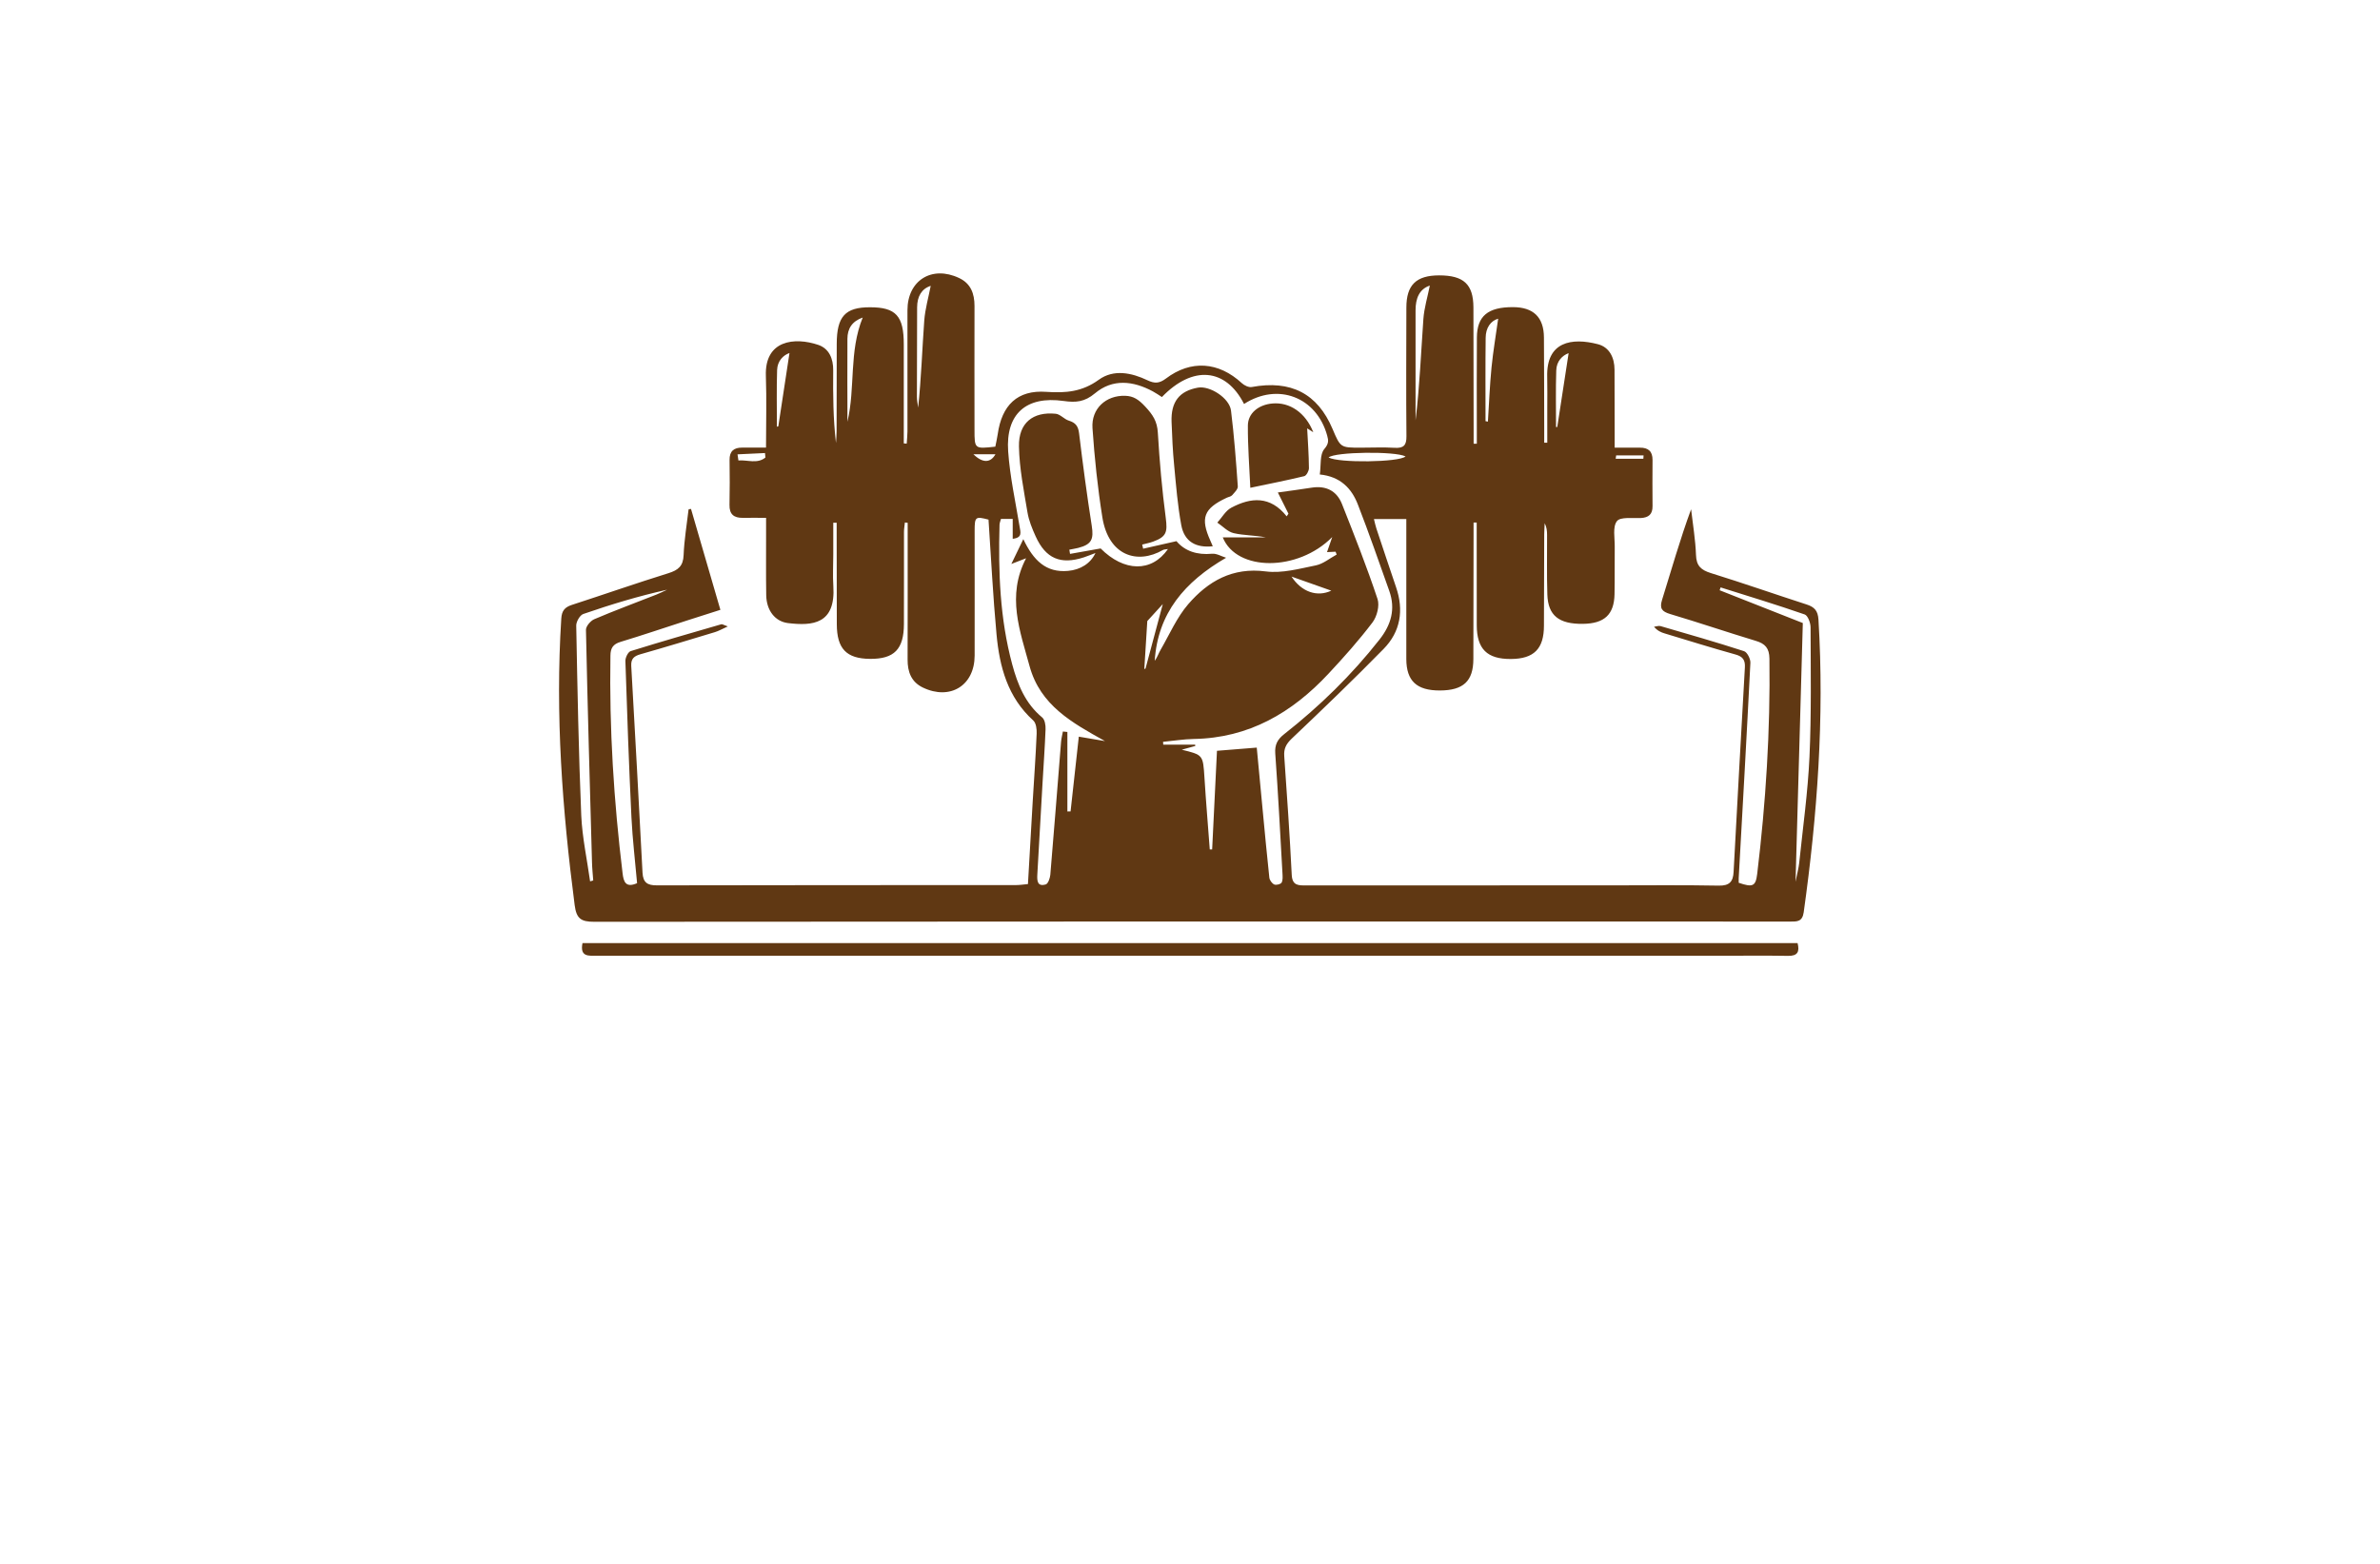 <?xml version="1.0" encoding="utf-8"?>
<!-- Generator: Adobe Illustrator 27.8.1, SVG Export Plug-In . SVG Version: 6.00 Build 0)  -->
<svg version="1.1" xmlns="http://www.w3.org/2000/svg" xmlns:xlink="http://www.w3.org/1999/xlink" x="0px" y="0px"
	 viewBox="0 0 350 230" style="enable-background:new 0 0 350 230;" xml:space="preserve">
<style type="text/css">
	.st0{fill:#0071BC;}
	.st1{fill:#F3FFFF;}
	.st2{fill:#FFEDC5;}
	.st3{fill:#F9F8D2;}
	.st4{fill:#D2FCE5;}
	.st5{fill:#FCEE21;}
	.st6{fill:#D9FCFC;}
	.st7{fill:#D6FCDE;}
	.st8{fill:#005652;}
	.st9{fill:#F6FFE3;}
	.st10{fill:#D9F4F3;}
	.st11{fill:#FFE7D2;}
	.st12{fill:#E1FEFF;}
	.st13{fill:#000037;}
	.st14{fill:#F9F6DC;}
	.st15{fill:#BFF6F7;}
	.st16{fill:#FFFFD9;}
	.st17{fill:#F5FFE6;}
	.st18{fill:#493117;}
	.st19{fill:#FFFDE6;}
	.st20{fill:#FFFCE3;}
	.st21{fill:#FF9D00;}
	.st22{fill:url(#SVGID_1_);}
	.st23{opacity:0.22;fill:url(#SVGID_00000018226616771111883620000002294380124279813038_);}
	.st24{fill:#FFC200;}
	.st25{fill:#778718;}
	.st26{fill:#E0B017;}
	.st27{fill:#664407;}
	.st28{fill:#9E690A;}
	.st29{fill:#7F1105;}
	.st30{fill:#191933;}
	.st31{fill:#FCEBD4;}
	.st32{fill:#E3DFD6;}
	.st33{fill:#FFB000;}
	.st34{fill:#AA210E;}
	.st35{fill:#FFF0A6;}
	.st36{fill:#FFDA00;}
	.st37{fill:#F4F4F4;}
	.st38{fill:#DC5C28;}
	.st39{fill:#FF8440;}
	.st40{fill:#C45224;}
	.st41{fill:#2C4369;}
	.st42{fill:#2A72DB;}
	.st43{fill:#C65500;}
	.st44{fill:#C15746;}
	.st45{fill:#FF8C00;}
	.st46{fill:#FFEA2C;}
	.st47{fill:#F7FF57;}
	.st48{fill:#FFFFFF;}
	.st49{fill:#D64949;}
	.st50{fill:#353535;}
	.st51{fill:#FFC783;}
	.st52{fill:#3F7F91;}
	.st53{fill:#25BDE5;}
	.st54{fill:#8CDD00;}
	.st55{fill:#D1FF88;}
	.st56{fill:#333333;}
	.st57{fill:#FF9000;}
	.st58{fill:#A1A813;}
	.st59{fill:#B3C40E;}
	.st60{fill:#CACE72;}
	.st61{fill:url(#SVGID_00000055670436274217563530000015108943530276252087_);}
	.st62{fill:#93E800;}
	.st63{fill:#3CB7D3;}
	.st64{fill:#FF7631;}
	.st65{fill:#E6873C;}
	.st66{fill:#30657F;}
	.st67{fill:#FF7A40;}
	.st68{fill:#FFAD4A;}
	.st69{fill:#BC8E3B;}
	.st70{fill:#E2E2E2;}
	.st71{fill:#F2B844;}
	.st72{fill:#AF3838;}
	.st73{fill:#17B5C1;}
	.st74{fill:#A88643;}
	.st75{fill-rule:evenodd;clip-rule:evenodd;fill:#DD7928;}
	.st76{fill:#E6E7E8;stroke:#CFCFCF;stroke-width:0.106;}
	.st77{fill-rule:evenodd;clip-rule:evenodd;fill:#204F7A;}
	.st78{fill-rule:evenodd;clip-rule:evenodd;fill:#50A4FF;}
	.st79{fill:#002649;}
	.st80{fill:#00134F;}
	.st81{fill:#665200;}
	.st82{fill:#002349;}
	.st83{fill:#FF914D;}
	.st84{fill:#AC1929;}
	.st85{fill:#004AAD;}
	.st86{fill:#BE1C2D;}
	.st87{fill:#242424;}
	.st88{fill:#F1A75A;}
	.st89{fill-rule:evenodd;clip-rule:evenodd;}
	.st90{fill-rule:evenodd;clip-rule:evenodd;fill:#007177;}
	.st91{fill-rule:evenodd;clip-rule:evenodd;fill:#242424;}
	.st92{fill:#F9951C;}
	.st93{fill:#84123B;}
	.st94{fill:#FFB908;}
	.st95{fill:#393536;}
	.st96{fill:#093F00;}
	.st97{fill:#333300;}
	.st98{fill:#C8D7FF;}
	.st99{fill:#426BD1;}
	.st100{fill:#0036D2;}
	.st101{fill:url(#SVGID_00000010272482355811448030000015454886502206345147_);}
	.st102{fill:url(#SVGID_00000171699497088662497750000006195500133062236599_);}
	.st103{fill:#72C000;}
	.st104{fill:#FFEBD7;}
	.st105{fill:#FF7F00;}
	.st106{fill:#121212;}
	.st107{fill:url(#CUSTOM-group_00000153670619822523787190000011221665066428389549_);}
	.st108{fill:url(#CUSTOM-group_00000173137352207230814410000000788850172115348873_);}
	.st109{fill:#D9E021;}
	.st110{fill:#F9BF28;}
	.st111{fill:#2F5469;}
	.st112{fill:#0F263E;}
	.st113{fill:#FEFEFE;}
	.st114{fill:url(#SVGID_00000030478102763392184190000007420240075701513114_);}
	.st115{fill:url(#SVGID_00000109720884115246586320000002063161354282402192_);}
	.st116{fill:url(#SVGID_00000109005590662941580470000006748308957916823174_);}
	.st117{fill:#603813;}
	.st118{fill:#1B1464;}
	.st119{fill:#20515D;}
	.st120{fill:#005DE5;}
	.st121{fill:#D9F1F4;}
	.st122{fill:url(#SVGID_00000051374351841680833530000008324427123846682794_);}
	.st123{fill:#F5F5F5;stroke:#F5F5F5;stroke-miterlimit:10;}
	.st124{fill:#000003;stroke:#F5F5F5;stroke-width:2;stroke-linecap:round;stroke-linejoin:round;stroke-miterlimit:10;}
	.st125{fill:none;stroke:#F5F5F5;stroke-linecap:round;stroke-linejoin:round;stroke-miterlimit:10;}
	.st126{fill:#72C000;stroke:#72C000;stroke-width:0.5;stroke-linecap:round;stroke-linejoin:round;stroke-miterlimit:10;}
	.st127{fill:#72C000;stroke:#72C000;stroke-linecap:round;stroke-linejoin:round;stroke-miterlimit:10;}
	.st128{fill:#000003;stroke:#72C000;stroke-linecap:round;stroke-linejoin:round;stroke-miterlimit:10;}
	.st129{fill:#72C000;stroke:#72C000;stroke-width:0.25;stroke-miterlimit:10;}
	.st130{fill:#F5B507;}
	.st131{fill:#E39514;}
	.st132{fill:#023A4C;}
	.st133{fill:#4F0000;}
	.st134{fill:url(#SVGID_00000072267603922101077490000010211322365007988099_);}
	.st135{fill:url(#SVGID_00000150810547439957946820000016190960289905472652_);}
	.st136{fill-rule:evenodd;clip-rule:evenodd;fill:#FFCA01;}
	.st137{opacity:0.1;}
	.st138{opacity:0.3;}
	.st139{fill:url(#SVGID_00000120533821697622223830000009376041140263671184_);}
	.st140{fill:none;stroke:#000000;stroke-miterlimit:10;}
	.st141{fill:url(#SVGID_00000062183230323226860960000017680716264182523566_);}
	.st142{fill:url(#SVGID_00000102538671720373216810000005849707188196312248_);}
	.st143{fill:#39B54A;}
	.st144{fill:#1B5AA8;}
	.st145{fill:#123958;}
	.st146{fill:#91CC00;}
</style>
<g id="Layer_1">
</g>
<g id="Layer_12">
</g>
<g id="Layer_13">
</g>
<g id="Layer_14">
</g>
<g id="Layer_15">
</g>
<g id="Layer_11">
</g>
<g id="Layer_8">
</g>
<g id="Layer_10">
</g>
<g id="Layer_9">
</g>
<g id="Layer_2">
</g>
<g id="Layer_3">
</g>
<g id="Layer_4">
</g>
<g id="Layer_5">
</g>
<g id="Layer_6">
</g>
<g id="Layer_7">
	<path class="st117" d="M101.62,74.85c1.42,4.88,2.84,9.76,4.32,14.84c-1.77,0.57-3.39,1.08-5.01,1.6
		c-3.22,1.04-6.43,2.13-9.67,3.11c-1.12,0.34-1.48,0.92-1.49,2.04c-0.18,10.72,0.5,21.39,1.79,32.02c0.14,1.17,0.43,2.18,2.13,1.43
		c-0.28-3.21-0.67-6.43-0.83-9.67c-0.37-7.66-0.64-15.32-0.89-22.99c-0.02-0.5,0.39-1.35,0.78-1.47c4.42-1.38,8.88-2.66,13.33-3.95
		c0.13-0.04,0.31,0.1,0.95,0.32c-0.86,0.39-1.36,0.68-1.9,0.84c-3.64,1.1-7.28,2.21-10.94,3.25c-0.95,0.27-1.41,0.66-1.36,1.7
		c0.57,10.14,1.14,20.29,1.66,30.43c0.08,1.45,0.71,1.87,2.12,1.86c17.6-0.04,35.2-0.03,52.8-0.04c0.52,0,1.05-0.08,1.76-0.15
		c0.24-4.11,0.46-8.13,0.7-12.16c0.2-3.32,0.44-6.64,0.58-9.97c0.03-0.65-0.08-1.55-0.5-1.93c-3.76-3.4-4.96-7.9-5.4-12.64
		c-0.52-5.61-0.8-11.25-1.18-16.9c-1.92-0.5-2.04-0.43-2.04,1.63c-0.01,6.12,0.02,12.25,0,18.37c-0.01,4.4-3.6,6.62-7.61,4.7
		c-1.71-0.82-2.26-2.31-2.25-4.12c0.02-6.06,0.01-12.13,0.01-18.19c0-0.64,0-1.28,0-1.92c-0.14-0.02-0.28-0.03-0.41-0.05
		c-0.04,0.46-0.13,0.91-0.13,1.37c-0.01,4.52,0.01,9.04-0.01,13.56c-0.01,3.72-1.43,5.16-4.99,5.13c-3.47-0.03-4.87-1.49-4.88-5.1
		c-0.01-4.34-0.01-8.68-0.02-13.02c0-0.63,0-1.27,0-1.9c-0.17,0-0.33,0-0.5,0c0,1.56,0,3.11,0,4.67c0,1.55-0.09,3.1,0.01,4.64
		c0.36,5.6-3.03,5.88-6.65,5.45c-1.93-0.23-3.18-1.87-3.22-4.1c-0.05-3.03-0.01-6.06-0.02-9.1c0-0.65,0-1.3,0-2.28
		c-1.23,0-2.32-0.02-3.42,0c-1.31,0.02-1.99-0.52-1.96-1.91c0.05-2.2,0.04-4.4,0.01-6.6c-0.02-1.3,0.64-1.83,1.86-1.82
		c1.11,0.01,2.23,0,3.5,0c0-3.65,0.1-7.09-0.02-10.53c-0.2-5.3,4.23-5.75,7.7-4.58c1.59,0.54,2.22,2.02,2.2,3.74
		c-0.03,3.55-0.01,7.11,0.41,10.69c0.03-0.58,0.09-1.16,0.09-1.75c0.01-4.28,0.01-8.56,0.02-12.84c0.01-4.02,1.25-5.38,4.9-5.37
		c3.8,0,4.96,1.27,4.96,5.45c0,4.86,0,9.71,0,14.57c0.14,0.01,0.29,0.02,0.43,0.04c0.04-0.6,0.1-1.2,0.11-1.79
		c0.01-5.95,0-11.89,0-17.84c0-4.38,3.59-6.63,7.6-4.73c1.72,0.81,2.26,2.3,2.26,4.11c-0.02,6.06,0,12.13,0,18.19
		c0,2.84,0,2.84,3.06,2.5c0.11-0.57,0.26-1.18,0.35-1.81c0.6-4.28,2.89-6.56,7.15-6.25c2.88,0.2,5.28-0.01,7.72-1.78
		c2.18-1.58,4.82-1.04,7.16,0.08c1.05,0.5,1.74,0.47,2.7-0.25c3.68-2.79,7.77-2.48,11.17,0.67c0.36,0.34,1.02,0.65,1.46,0.57
		c5.74-1.06,9.67,0.95,11.88,6.16c1.17,2.76,1.17,2.76,4.15,2.76c1.67,0,3.33-0.08,4.99,0.02c1.33,0.08,1.75-0.38,1.73-1.72
		c-0.06-6.3-0.02-12.61-0.01-18.91c0-3.32,1.45-4.73,4.82-4.73c3.61,0,5.02,1.31,5.04,4.69c0.02,6.06,0.02,12.13,0.03,18.19
		c0,0.63,0,1.25,0,1.88c0.16,0,0.32,0,0.47,0c0-0.63,0-1.27,0-1.9c0-4.58-0.03-9.16,0.01-13.74c0.03-3.16,1.64-4.46,5.31-4.45
		c3,0.01,4.53,1.48,4.55,4.46c0.03,4.52,0.03,9.04,0.04,13.56c0,0.64,0,1.28,0,1.92c0.15,0,0.3,0,0.45,0c0-1.68,0-3.36,0-5.04
		c0-1.55,0.03-3.09-0.01-4.64c-0.15-5.22,3.63-5.8,7.45-4.81c1.7,0.44,2.45,1.98,2.45,3.76c0.01,3.09,0.01,6.18,0.02,9.28
		c0,0.64,0,1.28,0,2.18c1.37,0,2.54,0.01,3.71,0c1.24-0.01,1.87,0.54,1.86,1.82c-0.02,2.26-0.02,4.52,0,6.78
		c0.01,1.2-0.57,1.69-1.74,1.75c-1.22,0.05-3-0.2-3.5,0.46c-0.65,0.85-0.3,2.48-0.32,3.78c-0.03,2.32,0.02,4.64-0.03,6.96
		c-0.06,3-1.49,4.32-4.63,4.36c-3.55,0.05-5.15-1.22-5.25-4.32c-0.09-2.91-0.03-5.83-0.04-8.74c0-0.58-0.05-1.16-0.35-1.74
		c-0.02,0.56-0.07,1.12-0.07,1.68c-0.02,4.46-0.03,8.92-0.04,13.38c0,3.41-1.46,4.89-4.87,4.91c-3.49,0.02-5-1.47-5.01-4.97
		c-0.01-4.4-0.01-8.8-0.01-13.2c0-0.63,0-1.27,0-1.9c-0.15,0-0.3,0-0.46,0c0,0.63,0,1.26,0,1.89c-0.01,6.06-0.02,12.13-0.03,18.19
		c-0.01,3.25-1.47,4.61-4.93,4.62c-3.4,0.01-4.92-1.4-4.93-4.63c-0.01-6.12,0-12.25,0-18.37c0-0.7,0-1.4,0-2.21
		c-1.66,0-3.12,0-4.76,0c0.13,0.53,0.22,0.96,0.36,1.39c0.96,2.88,1.91,5.75,2.89,8.62c1.17,3.4,0.66,6.56-1.84,9.1
		c-4.4,4.49-8.94,8.85-13.5,13.18c-0.83,0.79-1.18,1.48-1.1,2.59c0.41,5.81,0.81,11.62,1.1,17.44c0.08,1.62,1.01,1.56,2.14,1.56
		c14.99-0.01,29.97-0.01,44.96-0.01c5.23,0,10.47-0.06,15.7,0.04c1.57,0.03,2.11-0.58,2.18-2.02c0.54-10.03,1.09-20.05,1.66-30.08
		c0.06-1.06-0.29-1.59-1.37-1.89c-3.49-0.97-6.95-2.05-10.42-3.1c-0.54-0.16-1.06-0.38-1.57-0.98c0.32-0.04,0.67-0.18,0.95-0.1
		c4.11,1.19,8.22,2.37,12.29,3.69c0.46,0.15,0.96,1.14,0.93,1.71c-0.53,10.56-1.13,21.12-1.72,31.68c-0.01,0.23,0,0.46,0,0.67
		c2.07,0.71,2.5,0.52,2.72-1.3c1.27-10.52,1.94-21.07,1.8-31.67c-0.02-1.54-0.63-2.2-2.01-2.61c-4.21-1.27-8.37-2.69-12.58-3.94
		c-1.23-0.37-1.6-0.82-1.19-2.12c1.38-4.41,2.63-8.86,4.26-13.29c0.26,2.24,0.64,4.48,0.72,6.72c0.05,1.61,0.75,2.22,2.2,2.67
		c4.71,1.46,9.36,3.09,14.06,4.61c1.15,0.37,1.67,0.91,1.75,2.24c0.88,14.43-0.17,28.75-2.17,43.03c-0.2,1.4-0.97,1.37-1.97,1.37
		c-7.08-0.01-14.15-0.01-21.23-0.01c-51.56,0-103.11-0.01-154.67,0.04c-1.93,0-2.61-0.45-2.87-2.44c-1.82-14-2.87-28.02-1.97-42.15
		c0.07-1.15,0.51-1.67,1.54-2.01c4.75-1.54,9.46-3.19,14.22-4.67c1.44-0.45,2.17-1.05,2.23-2.66c0.09-2.25,0.47-4.48,0.73-6.72
		C101.4,74.87,101.51,74.86,101.62,74.85z M171.76,80.75c-0.32,0.06-0.56,0.04-0.74,0.14c-3.78,2.17-8.01,0.84-8.91-4.82
		c-0.69-4.33-1.15-8.72-1.45-13.1c-0.2-2.86,1.98-4.85,4.81-4.76c1.22,0.04,1.98,0.55,2.93,1.57c1.15,1.23,1.77,2.18,1.87,3.85
		c0.25,4.2,0.62,8.4,1.17,12.58c0.26,2.04,0.11,2.73-1.87,3.45c-0.52,0.19-1.07,0.29-1.6,0.43c0.05,0.2,0.09,0.41,0.14,0.61
		c1.58-0.36,3.16-0.72,4.9-1.11c1.24,1.47,3.05,2.06,5.24,1.85c0.66-0.06,1.37,0.38,2.06,0.59c-6.12,3.55-10.04,8.15-10.5,15.16
		c0.38-0.5,0.57-1.12,0.89-1.66c1.3-2.25,2.36-4.72,4.03-6.66c2.93-3.39,6.51-5.47,11.42-4.83c2.38,0.31,4.93-0.4,7.36-0.89
		c1.08-0.22,2.04-1.04,3.06-1.59c-0.05-0.14-0.1-0.28-0.16-0.42c-0.4,0.02-0.81,0.04-1.26,0.06c0.28-0.82,0.53-1.52,0.77-2.22
		c-5.05,5.12-14.07,5.09-16.1,0.05c2.06,0,4.18,0,6.31,0c-1.59-0.31-3.19-0.27-4.71-0.62c-0.87-0.2-1.6-1.01-2.4-1.55
		c0.68-0.75,1.22-1.75,2.05-2.19c2.89-1.54,5.75-1.77,8.15,1.27c0.09-0.13,0.17-0.26,0.26-0.39c-0.49-0.97-0.97-1.94-1.56-3.12
		c1.71-0.24,3.35-0.45,4.97-0.71c2.1-0.33,3.68,0.45,4.46,2.4c1.83,4.62,3.66,9.25,5.23,13.97c0.33,0.98-0.08,2.58-0.74,3.45
		c-2,2.64-4.22,5.13-6.49,7.56c-5.35,5.73-11.71,9.45-19.8,9.58c-1.51,0.03-3.01,0.28-4.51,0.42c0.01,0.14,0.02,0.28,0.03,0.42
		c1.56,0,3.12,0,4.69,0c0.01,0.06,0.01,0.13,0.02,0.19c-0.58,0.16-1.16,0.32-1.99,0.55c3.16,0.77,3.12,0.77,3.34,4.12
		c0.22,3.52,0.52,7.04,0.78,10.55c0.12,0,0.23,0,0.35,0c0.24-4.83,0.47-9.66,0.71-14.51c2.09-0.17,3.9-0.32,5.85-0.47
		c0.3,3.17,0.58,6.18,0.87,9.19c0.32,3.31,0.62,6.63,0.98,9.93c0.04,0.37,0.38,0.85,0.72,1.01c0.28,0.13,0.95-0.04,1.08-0.27
		c0.21-0.37,0.15-0.92,0.13-1.38c-0.33-5.87-0.64-11.75-1.06-17.62c-0.09-1.29,0.33-2.07,1.31-2.84c5.21-4.09,9.92-8.69,14.02-13.91
		c1.72-2.18,2.38-4.5,1.44-7.15c-1.51-4.25-2.99-8.51-4.62-12.71c-0.92-2.38-2.58-4.12-5.6-4.42c0.2-1.37-0.02-2.95,0.67-3.75
		c0.66-0.78,0.62-1.24,0.42-1.96c-1.56-5.69-7.27-7.86-12.23-4.66c-2.69-5.29-7.55-5.72-12.08-1.02c-0.43-0.27-0.86-0.58-1.33-0.83
		c-2.9-1.56-5.91-1.9-8.52,0.29c-1.51,1.26-2.79,1.38-4.6,1.12c-5.51-0.78-8.54,1.9-8.16,7.4c0.26,3.71,1.07,7.38,1.68,11.06
		c0.14,0.85,0.45,1.65-1.01,1.81c0-0.97,0-1.89,0-2.92c-0.67,0-1.17,0-1.73,0c-0.08,0.32-0.21,0.6-0.21,0.88
		c-0.19,6.91,0.05,13.79,1.87,20.52c0.8,2.96,1.92,5.74,4.4,7.79c0.39,0.32,0.53,1.15,0.5,1.74c-0.1,2.67-0.3,5.34-0.45,8.01
		c-0.26,4.45-0.5,8.9-0.76,13.35c-0.05,0.91-0.01,1.83,1.24,1.46c0.34-0.1,0.62-0.91,0.67-1.41c0.55-6.51,1.06-13.03,1.58-19.55
		c0.04-0.51,0.18-1.02,0.27-1.53c0.22,0.02,0.44,0.04,0.66,0.07c0,3.9,0,7.79,0,11.69c0.16,0,0.31,0,0.47-0.01
		c0.4-3.64,0.8-7.28,1.21-10.99c1.41,0.24,2.63,0.44,3.85,0.65c-4.81-2.68-9.51-5.24-11.09-11.02c-1.41-5.18-3.41-10.34-0.51-15.87
		c-0.69,0.27-1.2,0.46-2.17,0.84c0.65-1.34,1.12-2.31,1.76-3.65c1.49,3.14,3.35,4.96,6.57,4.67c1.83-0.16,3.32-1.09,4.04-2.63
		c-0.62,0.23-1.16,0.46-1.71,0.64c-3.42,1.11-5.61,0.18-7.09-3.1c-0.51-1.13-1-2.32-1.2-3.53c-0.53-3.21-1.19-6.44-1.25-9.68
		c-0.07-3.46,2.06-5.15,5.41-4.81c0.67,0.07,1.24,0.8,1.92,1.01c0.98,0.3,1.38,0.79,1.51,1.85c0.55,4.54,1.15,9.07,1.86,13.59
		c0.32,2.01-0.01,2.77-1.99,3.28c-0.43,0.11-0.87,0.17-1.3,0.26c0.03,0.21,0.06,0.41,0.1,0.62c1.47-0.26,2.95-0.53,4.5-0.8
		C165.28,84.09,169.34,84.23,171.76,80.75z M86.78,129.62c0.15-0.04,0.31-0.09,0.46-0.13c-0.06-0.88-0.16-1.77-0.18-2.65
		c-0.32-11.4-0.65-22.81-0.89-34.21c-0.01-0.52,0.67-1.32,1.22-1.56c3-1.28,6.07-2.41,9.11-3.61c0.55-0.22,1.08-0.48,1.61-0.73
		c-4.22,0.94-8.3,2.18-12.33,3.57c-0.5,0.17-1.05,1.13-1.04,1.71c0.18,9.32,0.35,18.65,0.74,27.96
		C85.63,123.2,86.33,126.4,86.78,129.62z M264.05,129.68c0.23-1.18,0.45-1.97,0.54-2.77c0.54-5.19,1.27-10.38,1.51-15.59
		c0.29-6.34,0.18-12.71,0.16-19.06c0-0.65-0.4-1.73-0.86-1.89c-4.09-1.42-8.24-2.68-12.37-3.98c-0.05,0.14-0.1,0.28-0.14,0.42
		c3.96,1.56,7.93,3.12,12.23,4.82C264.77,104.13,264.41,116.69,264.05,129.68z M210.27,42c-1.56,0.52-2.1,1.9-2.1,3.63
		c0,3.85,0,7.7,0,11.55c0,1.55,0,3.09,0,4.64c0.6-4.97,0.8-9.94,1.15-14.9C209.44,45.28,209.94,43.66,210.27,42z M136.87,42.04
		c-1.35,0.43-1.99,1.57-2,3.15c-0.01,4.39-0.03,8.78-0.03,13.16c0,0.53,0.12,1.07,0.18,1.6c0.46-4.3,0.59-8.56,0.9-12.81
		C136.05,45.44,136.54,43.75,136.87,42.04z M206.7,67.13c-1.51-0.8-10.39-0.68-11.32,0.15C196.84,68.11,205.72,68,206.7,67.13z
		 M126.87,46.7c-1.57,0.56-2.24,1.62-2.25,3.13c-0.01,2.13-0.01,4.26-0.01,6.39c0,1.01,0,2.01,0.01,3.02c0,0.93,0,1.86,0,2.79
		C125.81,57.01,124.82,51.75,126.87,46.7z M218.46,61.94c0.12,0.02,0.24,0.05,0.35,0.07c0.17-2.66,0.27-5.32,0.53-7.96
		c0.24-2.41,0.65-4.8,0.98-7.18c-1.09,0.31-1.83,1.33-1.84,2.81C218.43,53.77,218.46,57.86,218.46,61.94z M228.83,62.8
		c0.06,0,0.12,0,0.18,0c0.56-3.64,1.12-7.28,1.67-10.86c-0.94,0.34-1.79,1.2-1.82,2.56C228.77,57.26,228.83,60.03,228.83,62.8z
		 M114.25,62.76c0.07-0.02,0.14-0.04,0.21-0.06c0.55-3.62,1.1-7.23,1.64-10.78c-0.9,0.31-1.78,1.15-1.82,2.51
		C114.19,57.21,114.25,59.99,114.25,62.76z M168.72,91.34c-0.13,2.1-0.29,4.58-0.44,7.06c0.06-0.03,0.12-0.05,0.18-0.08
		c0.86-3.21,1.72-6.42,2.54-9.48C170.39,89.52,169.64,90.34,168.72,91.34z M189.93,84.8c1.5,2.3,3.8,3.03,5.85,2.07
		C193.94,86.22,192.02,85.54,189.93,84.8z M108.46,66.82c0.04,0.3,0.08,0.6,0.13,0.9c1.33-0.11,2.76,0.55,3.97-0.43
		c-0.02-0.22-0.04-0.44-0.06-0.66C111.15,66.7,109.8,66.76,108.46,66.82z M237.67,66.98c-0.02,0.16-0.04,0.33-0.07,0.49
		c1.36,0,2.71,0,4.07,0c0.01-0.16,0.02-0.33,0.03-0.49C240.36,66.98,239.01,66.98,237.67,66.98z M143.15,66.81
		c1.38,1.34,2.52,1.27,3.24,0C145.38,66.81,144.45,66.81,143.15,66.81z M87.78,140.56c55.47,0,110.94,0,166.41,0
		c2.91,0,5.83-0.03,8.74,0.02c1.43,0.03,1.74-0.6,1.42-1.88c-59.62,0-119.15,0-178.69,0C85.25,140.77,86.58,140.56,87.78,140.56z
		 M178,79.53c-1.51-3.36-0.99-4.74,2.39-6.32c0.27-0.13,0.62-0.17,0.8-0.37c0.34-0.39,0.87-0.89,0.84-1.31
		c-0.26-3.72-0.54-7.44-1-11.15c-0.23-1.84-3.11-3.68-4.86-3.37c-2.73,0.49-3.99,2.08-3.88,5.04c0.08,2.13,0.17,4.27,0.38,6.39
		c0.28,2.94,0.51,5.91,1.05,8.81c0.45,2.39,2.13,3.36,4.63,3.09C178.22,80.06,178.11,79.79,178,79.53z M193.13,63.57
		c-1.13-2.88-3.47-4.45-6-4.23c-2.03,0.17-3.61,1.42-3.62,3.25c-0.02,3,0.22,6.01,0.36,9.15c2.86-0.6,5.41-1.1,7.93-1.71
		c0.32-0.08,0.69-0.77,0.69-1.18c-0.02-1.99-0.16-3.97-0.26-5.85C192.31,63.04,192.63,63.25,193.13,63.57z"/>
</g>
</svg>
